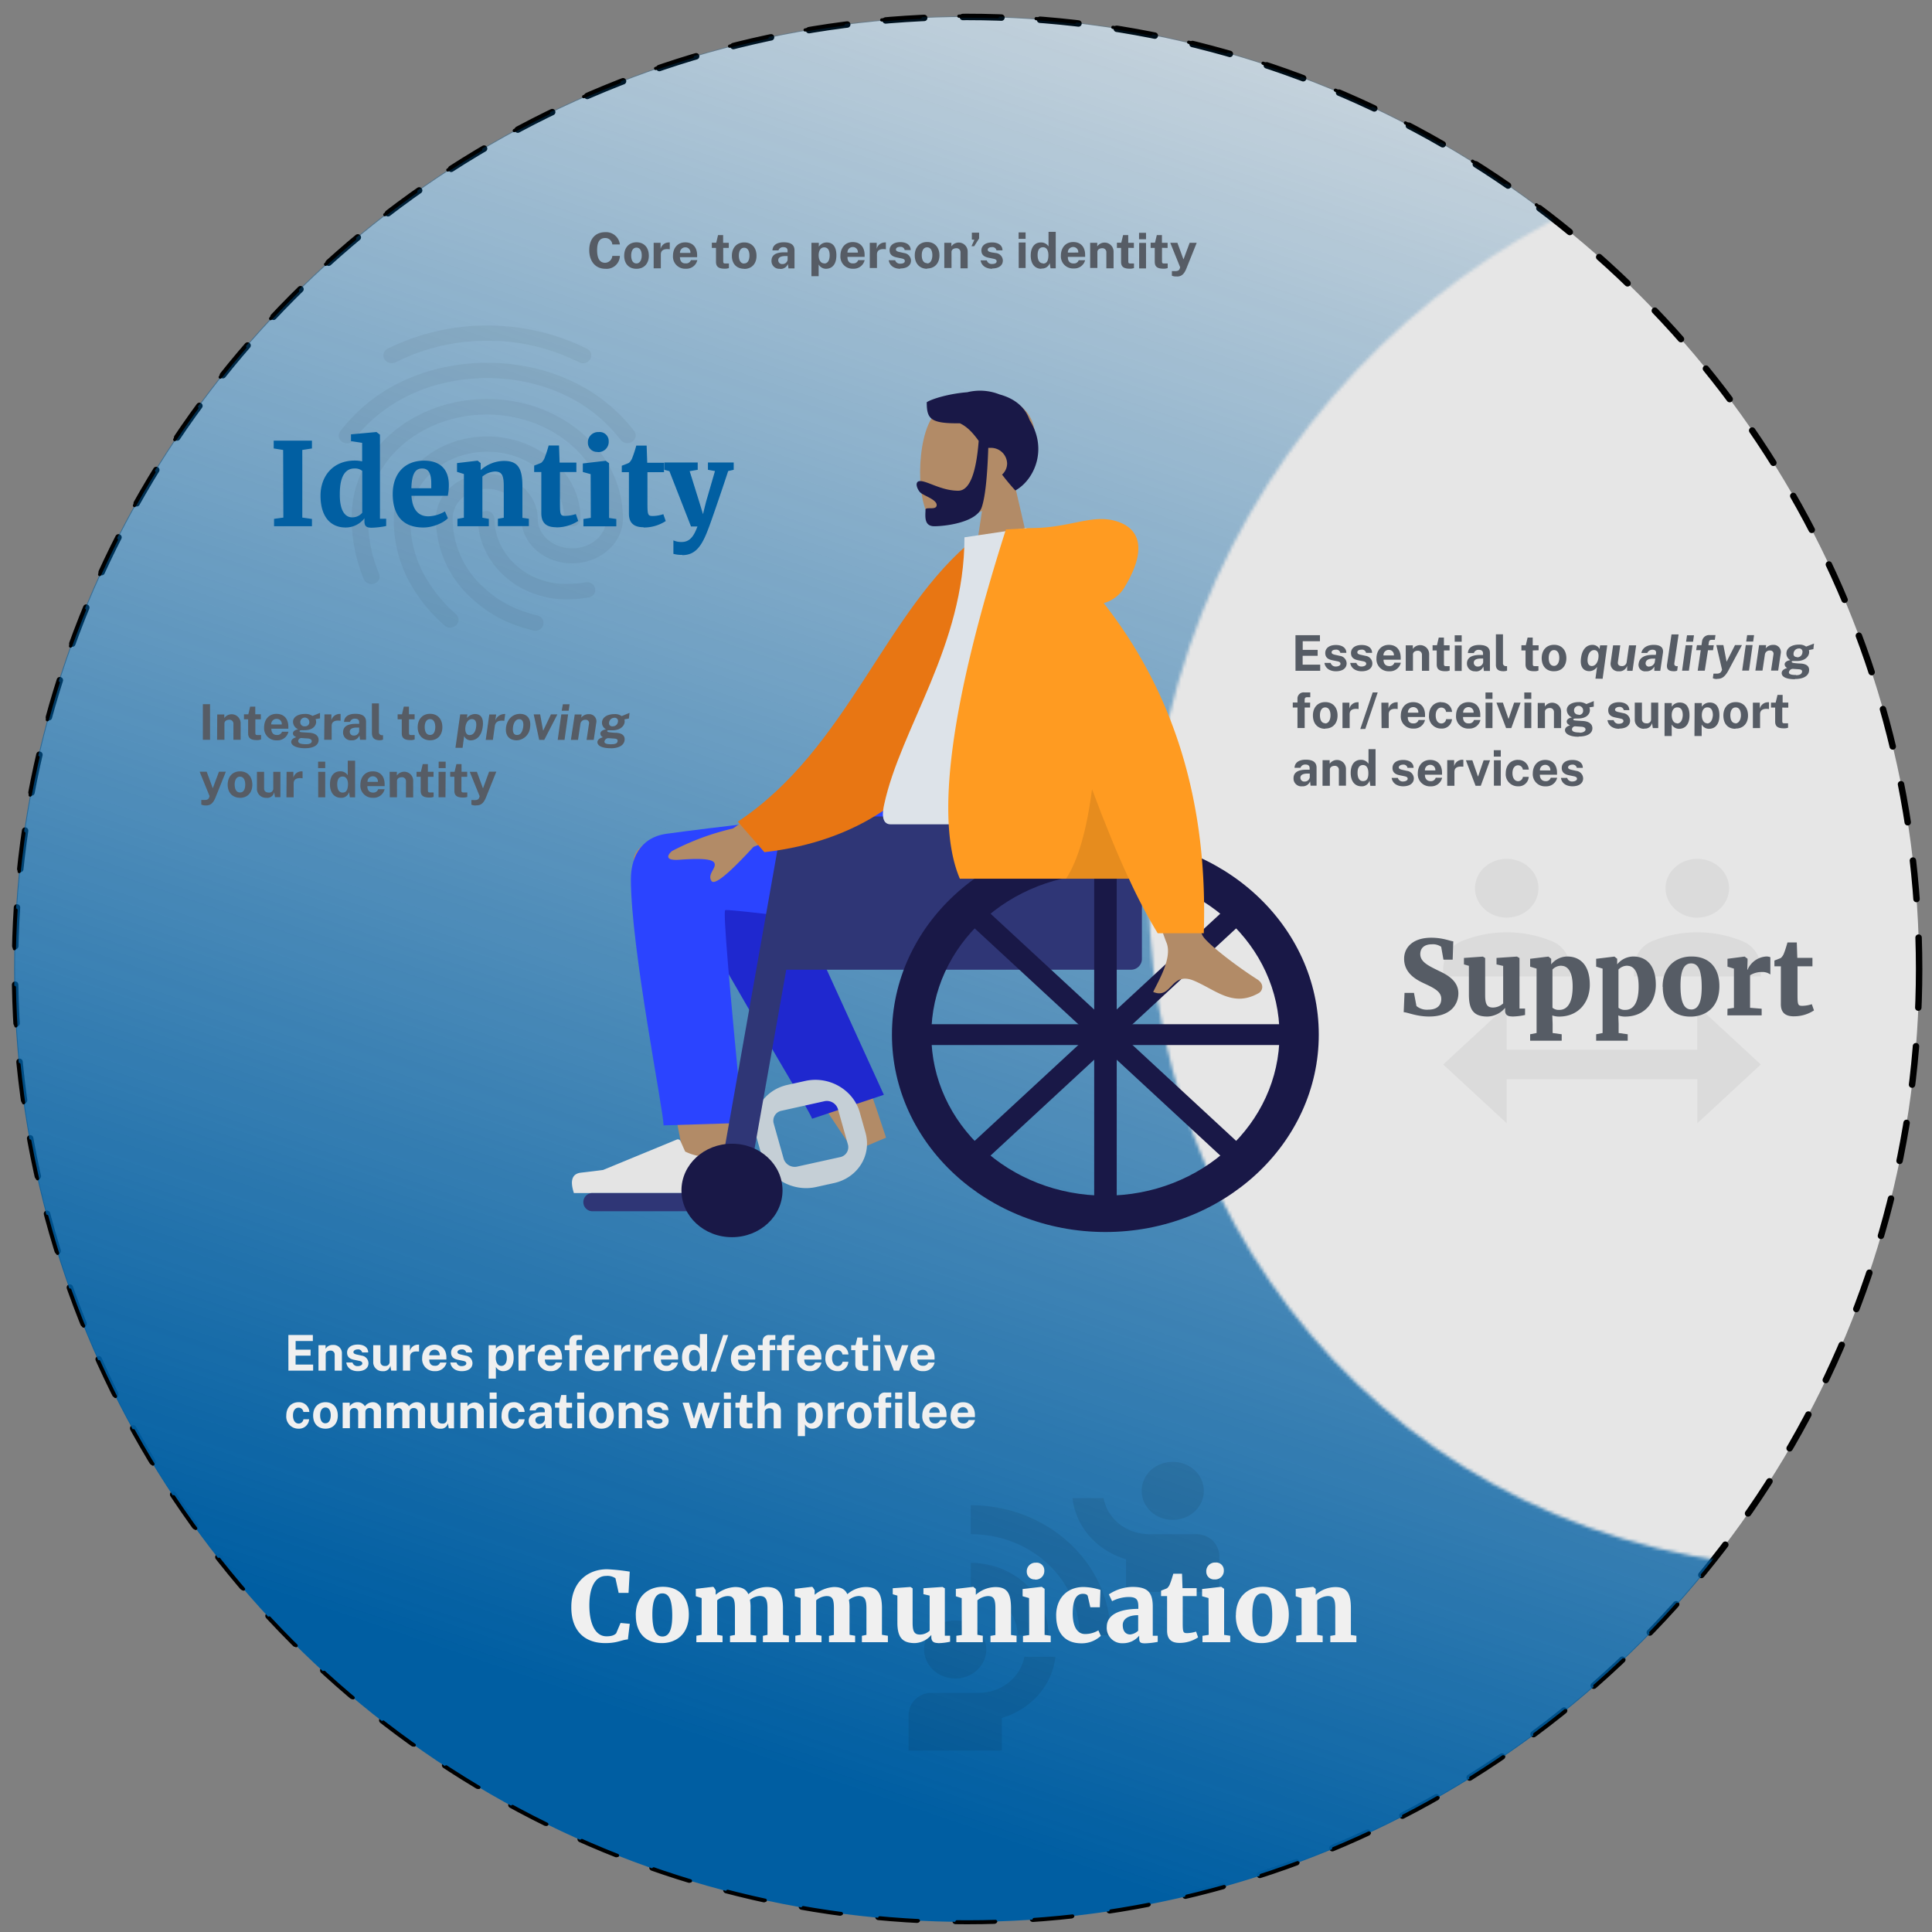<svg id="Layer_1" data-name="Layer 1" xmlns="http://www.w3.org/2000/svg" xmlns:xlink="http://www.w3.org/1999/xlink" viewBox="0 0 600 600"><rect x="0" y="0" width="600" height="600" fill="#808080" stroke="none"/><defs><style>.cls-1,.cls-10,.cls-12,.cls-14,.cls-15,.cls-16,.cls-17,.cls-21,.cls-23,.cls-5,.cls-6,.cls-7,.cls-8,.cls-9{fill-rule:evenodd;}.cls-2{fill:#e6e6e6;stroke-width:2px;}.cls-2,.cls-4{stroke:#000;stroke-linecap:round;stroke-dasharray:12 12;}.cls-3{mask:url(#mask);}.cls-4{fill:url(#linear-gradient);}.cls-5{fill:#b28b67;}.cls-13,.cls-6{fill:#191847;}.cls-7{fill:#1f28cf;}.cls-8{fill:#2b44ff;}.cls-9{fill:#c5cfd6;}.cls-10{fill:#e4e4e4;}.cls-11,.cls-12{fill:#2f3676;}.cls-14{fill:#e87613;}.cls-15{fill:#dde3e9;}.cls-16{fill:#ff9b21;}.cls-17{fill-opacity:0.1;}.cls-18{fill:#565c65;}.cls-19{opacity:0.05;}.cls-20{fill:#015fa2;}.cls-21{fill-opacity:0.05;}.cls-22{fill:#f0f0f0;}.cls-23{fill-opacity:0.08;}</style><mask id="mask" x="-39.74" y="-359.69" width="1714.71" height="1247.64" maskUnits="userSpaceOnUse"><g id="mask0_459_4789" data-name="mask0 459 4789"><path class="cls-1" d="M-14.23,118.45c-96.62,335.28,89.6,671.63,416.46,752.22C845.65,980,1675,534.94,1675,534.94S1195.16-232.89,751.75-342.22C424.89-422.81,82.39-216.83-14.23,118.45ZM788.14,316.28c-34.45,119.56-157,193.27-273.56,164.53S331.39,331.72,365.84,212.16,522.85,18.9,639.4,47.63,822.59,196.73,788.14,316.28Z"/></g></mask><linearGradient id="linear-gradient" x1="200.11" y1="6.46" x2="407.77" y2="616.94" gradientTransform="matrix(1, 0, 0, -1, 0, 602)" gradientUnits="userSpaceOnUse"><stop offset="0.09" stop-color="#005ea2"/><stop offset="1" stop-color="#005ea2" stop-opacity="0.09"/></linearGradient></defs><circle class="cls-2" cx="300.33" cy="300.93" r="295.67"/><g class="cls-3"><circle class="cls-4" cx="300.33" cy="300.93" r="295.93"/></g><path class="cls-5" d="M315.16,150.71c4-4.36,6.74-9.71,6.28-15.7-1.31-17.26-27.28-13.46-32.33-4.75s-4.46,30.81,2.07,32.37c2.61.62,8.16-.9,13.8-4l-3.54,23.19h20.93Z"/><path class="cls-6" d="M303.94,136.92q-1.2,15.48-6.36,15.48c-5.16,0-9.53-3-11.79-3-1.65,0-1.28,1.91-.19,3.33.9,1.16,5.29,2.29,5.29,4.1s-3.47.41-3.47,1.48c0,1.78-.61,5.12,2.73,5.12s13-1.14,14.69-5.77q1.61-4.49,2.08-18.57c.2,0,.41,0,.62,0a5,5,0,0,1,5.23,4.84,4.64,4.64,0,0,1-1.57,3.46c1.21,1.59,2.57,3.24,4.12,4.94,5.84-3.24,10.17-12.73,4.46-21.84-1.57-4.47-5.15-6.85-9.37-8a16.36,16.36,0,0,0-10-.68c-5.87.46-11.11,2.12-12.6,3.1,0,5.15,1.08,6.67,10.28,6.54C300.39,132.52,302.13,134.42,303.94,136.92Z"/><path class="cls-5" d="M218.7,263.31c-6.26-7.85-21.91-2.65-21.9,3.85,0,17.07,16.87,98.12,17.75,103.23s10.3,6.79,10.85.4c.87-10.17,2.49-45.44.87-61.84-.48-4.8-1-9.43-1.48-13.77q13.28,22.07,40.38,62.37l10-4.24q-11.82-36.06-19.4-50.9c-8.64-17-16.74-31.47-20.15-36.58C231.16,259.07,223.85,260,218.7,263.31Z"/><path class="cls-7" d="M274.49,340,240,264.44c-8.26-12.29-31.41,2.5-28.59,9.62,6.39,16.18,38.9,68.56,40.81,73.37Z"/><path class="cls-8" d="M195.93,273.06c0,21.4,10.14,71.72,10.15,76.44l24.58-.77q-6.45-65.62-5.44-66.07c1.51-.66,62,7.75,80.19,8.39,26.18.91,37-13.94,37.88-42.13h-50.7q-65,7.19-85.49,10C198.35,260.11,195.93,267.16,195.93,273.06Z"/><path class="cls-9" d="M250.1,335.69l-5.54,1.23c-7.37,1.63-11.75,8.64-9.79,15.64l1.78,6.34c2,7,9.54,11.37,16.91,9.74l5.55-1.23c7.37-1.62,11.75-8.63,9.78-15.64L267,345.43C265,338.42,257.47,334.06,250.1,335.69ZM256,342a3.6,3.6,0,0,1,4.23,2.44l3.1,11a3.14,3.14,0,0,1-2.45,3.92l-13.28,2.93a3.6,3.6,0,0,1-4.23-2.43l-3.1-11a3.15,3.15,0,0,1,2.45-3.91Z"/><path class="cls-10" d="M226.73,358.73a16.48,16.48,0,0,1,1.46,5.41,37.78,37.78,0,0,1-.78,6.37H178.23q-1.92-5.86,2.21-6.33t6.86-.84l22.86-9.43a.9.9,0,0,1,1.15.41v0l1.47,3.3a16.67,16.67,0,0,0,6.22,1.65,14.89,14.89,0,0,0,5.36-1.45h0a1.79,1.79,0,0,1,2.31.79A.93.93,0,0,1,226.73,358.73Z"/><path class="cls-11" d="M184.16,370.51h40.11a2.83,2.83,0,1,1,0,5.65H184.16a2.83,2.83,0,1,1,0-5.65Z"/><path class="cls-12" d="M345.91,253.56h-93.3c-4.82,0-8.72,3.61-8.72,8.06v39.53H351.14a3.37,3.37,0,0,0,3.49-3.23v-36.3C354.63,257.17,350.72,253.56,345.91,253.56Z"/><path class="cls-12" d="M252.61,253.56H250.7a8.54,8.54,0,0,0-8.61,6.76L223,368.09h9.32"/><path class="cls-13" d="M227.32,384.22c-8.67,0-15.69-6.5-15.69-14.52s7-14.51,15.69-14.51,15.7,6.5,15.7,14.51S236,384.22,227.32,384.22Z"/><path class="cls-6" d="M343.29,382.61c36.6,0,66.27-27.45,66.27-61.3S379.89,260,343.29,260,277,287.46,277,321.31,306.69,382.61,343.29,382.61Zm0-11.29c-29.85,0-54.06-22.39-54.06-50s24.21-50,54.06-50,54.07,22.39,54.07,50S373.15,371.32,343.29,371.32Z"/><path class="cls-13" d="M339.81,268.08h7V374.55h-7Z"/><path class="cls-13" d="M301.37,284.81l2.46-2.28a1.85,1.85,0,0,1,2.47,0l78.92,73a1.53,1.53,0,0,1,0,2.28l-2.47,2.28a1.84,1.84,0,0,1-2.46,0l-78.92-73A1.51,1.51,0,0,1,301.37,284.81Z"/><path class="cls-13" d="M285.74,322.92V319.7a1.69,1.69,0,0,1,1.75-1.62H399.1a1.69,1.69,0,0,1,1.74,1.62v3.22a1.69,1.69,0,0,1-1.74,1.62H287.49A1.69,1.69,0,0,1,285.74,322.92Z"/><path class="cls-13" d="M303.83,360.09l-2.46-2.28a1.53,1.53,0,0,1,0-2.28l78.92-73a1.84,1.84,0,0,1,2.46,0l2.47,2.28a1.53,1.53,0,0,1,0,2.28l-78.92,73A1.85,1.85,0,0,1,303.83,360.09Z"/><path class="cls-5" d="M255.41,238.4,227.6,257.3a78.49,78.49,0,0,0-18.91,7c-1.19,1-2.64,3.05,2.32,2.7s10.19-.52,10.87,1.05-2.31,3.43-.93,5.54Q222.33,275.72,234,263l27.54-10.57Zm106.8.65-18.22.07q16.88,50.4,18.22,53.48c2,4.63-2.25,11.67-4.08,15.46,5.95,2.46,5.31-6.66,12.81-3.43,6.85,2.95,12.06,8.29,20,3.77,1-.56,2-2.65-.53-4.28-6.42-4.07-15.67-11.19-16.92-13.53Q370.91,285.79,362.21,239.05Z"/><path class="cls-14" d="M310.42,168.33l-7.54-1.2c-28,22.36-39.46,65.3-73.75,88.05l8.25,9.47C296.87,257.83,311.61,205.45,310.42,168.33Z"/><path class="cls-15" d="M343.29,256H276.58c-3.05,0-2.48-4.07-2-6.13,5.09-23.71,24.94-49.28,24.94-83L318.73,164C334.65,187.71,340.15,216.86,343.29,256Z"/><path class="cls-16" d="M342.76,187.3a10.84,10.84,0,0,0,6.64-5.2c7-11.74,4.49-18.2-3-20.32S332.15,164,320.18,164a12.28,12.28,0,0,0-1.79.11l-6,.32q-25.92,81.29-14.3,108.46h52.51a160.91,160.91,0,0,0,8.93,16.93h14.31Q375.84,229.45,342.76,187.3Z"/><path class="cls-17" d="M339.14,245.09q-2.47,19.17-8.06,27.82h19.49Q345.13,261.18,339.14,245.09Z"/><path class="cls-18" d="M63,218.68v11.07h2.23V218.68Zm4.42,11.07H69.7v-5.07c0-.77.74-1.16,1.48-1.16a1.22,1.22,0,0,1,1.31,1.29v4.94h2.24v-5.22A2.79,2.79,0,0,0,69.66,223v-1.11h-2.2ZM81,223.39v-1.56H79.28v-2.38H77.69l-.57,2.39H75.77v1.55h1.29v4.31c0,1.27.53,2.14,2.62,2.14a3.45,3.45,0,0,0,1.39-.2v-1.37H80c-.49,0-.7-.08-.7-.66l0-4.22Zm3.23,2.92h5.32v-.61c0-2.37-1.27-4-3.69-4s-3.84,1.83-3.84,4.21a3.76,3.76,0,0,0,4,4,3.43,3.43,0,0,0,3.56-2.66h-2a1.52,1.52,0,0,1-1.61,1C84.89,228.29,84.26,227.52,84.27,226.31Zm0-1.33a1.64,1.64,0,0,1,1.62-1.73A1.56,1.56,0,0,1,87.5,225Zm10.5,7.39c2.82,0,4.22-1.07,4.22-2.56,0-1.25-.95-2.13-2.89-2.26l-1.64-.1c-.94-.06-1.39-.09-1.39-.35s.19-.3.79-.33a7,7,0,0,0,.78,0c2.36,0,3.58-1.24,3.58-2.61a2.66,2.66,0,0,0-.17-.84l1.37-.22V221.4c-.67.28-1.85.75-2.33.93a4,4,0,0,0-2.3-.61c-2.15,0-3.75.91-3.75,2.47a2.59,2.59,0,0,0,1.6,2.29c-1.09.19-1.62.71-1.62,1.27,0,.75.72,1,1,1.18-.15.09-1.54.42-1.54,1.49S92,232.37,94.77,232.37Zm-.06-6.81a1.27,1.27,0,0,1-1.42-1.3,1.41,1.41,0,0,1,2.82,0A1.26,1.26,0,0,1,94.71,225.56Zm.42,5.56c-1.7,0-2.48-.29-2.48-1a1,1,0,0,1,1.19-.9l1.82.12c.78.06,1.2.38,1.2.85S96.37,231.12,95.13,231.12Zm5.59-1.37H103v-4.33c0-1.06.67-1.77,2.43-1.62a1.21,1.21,0,0,1,.34.06v-2.13a1,1,0,0,0-.35,0,2.62,2.62,0,0,0-2.51,2v-1.87h-2.15Zm8.5.15a2.4,2.4,0,0,0,2.45-1.51l.19,1.36h1.86v-5.56c0-1.56-.92-2.51-3.34-2.51-2,0-3.41.8-3.5,2.51h1.86a1.5,1.5,0,0,1,1.53-1c.9,0,1.31.4,1.31,1.13v.47l-1,0c-2.8,0-4,.95-4,2.68A2.41,2.41,0,0,0,109.22,229.9Zm.75-1.47a1.18,1.18,0,0,1-1.31-1.17c0-1,1-1.29,2.12-1.31h.8v1.17A1.59,1.59,0,0,1,110,228.43Zm8.09,1.46a3.08,3.08,0,0,0,.93-.19v-1.38l-.37,0a.9.9,0,0,1-.9-1v-8.88h-2.18v9.15C115.54,228.67,115.72,229.89,118.06,229.89Zm10.74-6.5v-1.56H127v-2.38h-1.59l-.57,2.39h-1.35v1.55h1.28v4.31c0,1.27.54,2.14,2.63,2.14a3.35,3.35,0,0,0,1.38-.2v-1.37h-1.06c-.49,0-.7-.08-.7-.66l0-4.22Zm4.79,6.51c2.41,0,3.83-1.68,3.83-4.06,0-2.53-1.49-4.16-3.82-4.16s-3.84,1.67-3.84,4.16S131.26,229.9,133.59,229.9Zm0-1.66c-1.26,0-1.65-1.24-1.65-2.48s.46-2.43,1.65-2.43,1.63,1.18,1.63,2.43S134.77,228.24,133.6,228.24Zm7.89,4h2.22l.49-3.66a2.17,2.17,0,0,0,2,1.34c1.82,0,3.37-1.3,3.76-4.17s-.69-4-2.41-4A3.35,3.35,0,0,0,145,223l.15-1.14h-2.23Zm4.41-3.95c-1.11,0-1.49-1.2-1.31-2.52s.87-2.44,2-2.44,1.53.92,1.32,2.44C147.66,227.5,146.83,228.27,145.9,228.27Zm5,1.48h2.22l.61-4.33c.15-1.06.89-1.77,2.61-1.62a1.07,1.07,0,0,1,.31.06l.3-2.13a.87.87,0,0,0-.33,0,3.06,3.06,0,0,0-2.74,2l.26-1.87h-2.13Zm9.45.15a4.35,4.35,0,0,0,4.32-4.06c.37-2.53-.83-4.16-3.12-4.16s-4,1.67-4.34,4.16S158.13,229.9,160.4,229.9Zm.27-1.66c-1.22,0-1.41-1.24-1.24-2.48s.78-2.43,1.93-2.43,1.4,1.18,1.22,2.43S161.78,228.24,160.67,228.24Zm6.88,1.51h1.58l4.07-7.91h-2l-2.38,5h-.06l-.91-5h-2Zm7-9.05h2.16l.28-2H174.8Zm-1.25,9.05h2.12l1.11-7.91h-2.12Zm4.1,0h2.21l.77-5.12a1.48,1.48,0,0,1,1.57-1.11,1,1,0,0,1,1.07,1.23l-.75,5h2.22l.78-5.27a2.22,2.22,0,0,0-2.28-2.71,2.9,2.9,0,0,0-2.38,1.09l.13-1h-2.15Zm12.28,2.62c2.72,0,4.18-1,4.38-2.44s-.67-2.25-2.6-2.38c-.63,0-1.22-.06-1.59-.1-.74-.06-1.17-.15-1.19-.42s.24-.25.86-.25l.77,0c2.27,0,3.59-1.18,3.77-2.5a2.71,2.71,0,0,0-.06-.89l1.39-.28.2-1.74-2.45,1a3.45,3.45,0,0,0-2.18-.62c-2.22,0-3.71.94-3.91,2.36a2.3,2.3,0,0,0,1.24,2.36c-1.15.22-1.68.69-1.75,1.2a1.25,1.25,0,0,0,.78,1.25c-.21.1-1.55.39-1.7,1.42C185.44,231.53,186.84,232.37,189.65,232.37Zm.68-6.81c-.79,0-1.2-.45-1.1-1.18a1.66,1.66,0,0,1,1.66-1.49,1,1,0,0,1,1.08,1.26A1.58,1.58,0,0,1,190.33,225.56Zm-.33,5.56c-1.61,0-2.29-.28-2.21-.89a1.24,1.24,0,0,1,1.34-1l1.74.12c.75.05,1.07.32,1,.74C191.8,230.75,191.24,231.12,190,231.12Zm-126,19c1.24,0,2.19-.46,3-2.48l3.21-8H68l-1.92,5.15-1.89-5.15H62l3.08,7.58-.14.44c-.1.23-.27.84-1.64.75l-.79,0v1.43A3,3,0,0,0,64,250.13Zm10.6-2.37c2.41,0,3.83-1.68,3.83-4.06,0-2.54-1.49-4.16-3.82-4.16s-3.83,1.66-3.83,4.16S72.27,247.76,74.59,247.76Zm0-1.66c-1.25,0-1.65-1.24-1.65-2.48s.46-2.43,1.65-2.43,1.63,1.18,1.63,2.43S75.77,246.1,74.6,246.1Zm8.2,1.66A2.15,2.15,0,0,0,85.14,246l.26,1.57h1.68V239.7H84.87v5.15a1.26,1.26,0,0,1-1.43,1.29c-.93,0-1.42-.52-1.42-1.26V239.7H79.79v5.47A2.79,2.79,0,0,0,82.8,247.76Zm6.23-.15h2.24v-4.33c0-1.07.67-1.77,2.43-1.62a1.21,1.21,0,0,1,.34.06v-2.13a1,1,0,0,0-.35-.05,2.62,2.62,0,0,0-2.51,2V239.7H89ZM101,236.55H98.79v2H101Zm0,3.15H98.82v7.91H101Zm4.92,8.06A2.44,2.44,0,0,0,108.4,246l.25,1.62h1.63V236.24H108v4.53a2.68,2.68,0,0,0-2.38-1.23c-2,0-3.15,1.59-3.15,4.07S103.74,247.76,105.87,247.76Zm.49-1.61c-1,0-1.68-.81-1.68-2.57s.72-2.42,1.69-2.42,1.65.8,1.66,2.42C108,245.44,107.48,246.15,106.36,246.15Zm7.72-2h5.32v-.6c0-2.37-1.27-4-3.69-4s-3.84,1.82-3.84,4.2a3.75,3.75,0,0,0,3.95,4,3.44,3.44,0,0,0,3.57-2.66h-2a1.52,1.52,0,0,1-1.61,1.05C114.7,246.15,114.07,245.37,114.08,244.16Zm0-1.33a1.64,1.64,0,0,1,1.62-1.73,1.56,1.56,0,0,1,1.61,1.73Zm6.93,4.78h2.23v-5.07c0-.77.74-1.16,1.48-1.16a1.21,1.21,0,0,1,1.31,1.28v5h2.24v-5.22a2.79,2.79,0,0,0-5.07-1.58V239.7H121Zm13.58-6.36v-1.56h-1.76v-2.38h-1.6l-.56,2.39h-1.36v1.55h1.29v4.31c0,1.27.53,2.13,2.62,2.13a3.64,3.64,0,0,0,1.39-.19v-1.38h-1.06c-.49,0-.71-.07-.71-.65v-4.22Zm3.76-4.7h-2.17v2h2.17Zm0,3.15H136.2v7.91h2.14Zm6.69,1.55v-1.56h-1.76v-2.38h-1.59l-.56,2.39h-1.36v1.55h1.29v4.31c0,1.27.53,2.13,2.62,2.13a3.68,3.68,0,0,0,1.39-.19v-1.38H144c-.49,0-.7-.07-.7-.65l0-4.22Zm2.84,8.88c1.23,0,2.19-.46,3-2.48l3.21-8H151.9L150,244.85l-1.9-5.15h-2.21l3.07,7.58-.14.44c-.09.23-.27.84-1.64.75l-.79,0v1.43A3,3,0,0,0,147.87,250.13Z"/><g class="cls-19"><path class="cls-1" d="M181.11,112.81a2.54,2.54,0,0,1-1.18-.29c-9.84-4.69-18.34-6.68-28.54-6.68a62.45,62.45,0,0,0-28.53,6.68,2.72,2.72,0,0,1-3.49-1,2.31,2.31,0,0,1,1-3.22,69.88,69.88,0,0,1,61.89,0,2.24,2.24,0,0,1,1.07,3.18A2.54,2.54,0,0,1,181.11,112.81Zm-73.32,24.88a2.85,2.85,0,0,1-1.48-.43,2.26,2.26,0,0,1-.62-3.32,51.88,51.88,0,0,1,19.22-15.49c16.08-7.68,36.68-7.73,52.82,0a52.2,52.2,0,0,1,19.21,15.4,2.26,2.26,0,0,1-.61,3.32,2.69,2.69,0,0,1-3.59-.57,47.2,47.2,0,0,0-17.37-13.93c-14.7-7-33.51-7-48.16,0a47.72,47.72,0,0,0-17.42,14A2.28,2.28,0,0,1,107.79,137.69Zm32,57.2a2.52,2.52,0,0,1-1.8-.71,48.81,48.81,0,0,1-10.3-12.51,39.62,39.62,0,0,1-5.38-20.57c0-14.08,13-25.55,29-25.55s29,11.47,29,25.55a2.57,2.57,0,0,1-5.12,0c0-11.47-10.71-20.81-23.88-20.81s-23.87,9.34-23.87,20.81a34.93,34.93,0,0,0,4.76,18.24,45.49,45.49,0,0,0,9.48,11.47,2.32,2.32,0,0,1,0,3.37A3,3,0,0,1,139.82,194.89Zm36.73-8.77a29.18,29.18,0,0,1-15.88-4.22c-7.64-4.78-12.2-12.56-12.2-20.8a2.57,2.57,0,0,1,5.13,0c0,6.68,3.69,13,9.94,16.87a23.76,23.76,0,0,0,13,3.36,36.7,36.7,0,0,0,5.33-.47,2.55,2.55,0,0,1,3,1.94,2.38,2.38,0,0,1-2.1,2.75A37.94,37.94,0,0,1,176.55,186.12Zm-10.3,9.76a3,3,0,0,1-.66-.09c-8.15-2.09-13.48-4.88-19.06-9.95a33.32,33.32,0,0,1-11.12-24.74c0-7.68,7.07-13.93,15.78-13.93S167,153.42,167,161.1c0,5.07,4.76,9.19,10.66,9.19s10.65-4.12,10.65-9.19c0-17.87-16.65-32.37-37.14-32.37-14.55,0-27.87,7.49-33.87,19.1a28.54,28.54,0,0,0-3,13.27,44,44,0,0,0,3.43,17.11,2.27,2.27,0,0,1-1.48,3,2.61,2.61,0,0,1-3.28-1.37,49.33,49.33,0,0,1-3.74-18.77,33.46,33.46,0,0,1,3.48-15.36c6.81-13.22,21.93-21.8,38.48-21.8,23.31,0,42.27,16.64,42.27,37.11,0,7.68-7.07,13.93-15.78,13.93s-15.78-6.25-15.78-13.93c0-5.07-4.77-9.19-10.66-9.19s-10.66,4.12-10.66,9.19a28.73,28.73,0,0,0,9.58,21.37c4.87,4.46,9.53,6.92,16.76,8.77a2.34,2.34,0,0,1,1.79,2.89A2.47,2.47,0,0,1,166.25,195.88Z"/></g><path class="cls-20" d="M88,160.74l-2.89.4v2.28H96.88v-2.25l-3-.43v-21l3-.47v-2.42H85v2.42l2.93.47Zm19.36,3.08a7.34,7.34,0,0,0,5.82-2.86v.93c0,1.64.75,2,2.29,2a25.87,25.87,0,0,0,4.46-.53v-2.25H118V135l-1.07-.82h-.14l-7.79.71V137l3.47.53v5.75a10.74,10.74,0,0,0-2.25-.25c-7.07,0-10.68,5.11-10.68,10.9C99.56,160.89,103,163.82,107.31,163.82Zm2-3.15c-2.22,0-3.9-2.14-3.83-7.28,0-5.93,2-7.9,4.54-7.9a3.55,3.55,0,0,1,2.43.75v13A4,4,0,0,1,109.35,160.67Zm22.1,3.15c3.32,0,6.57-1.68,7.64-2.9l-.92-2.1a10.73,10.73,0,0,1-5.15,1.53c-3.28,0-5-2.32-5.25-6.39h11.29a16.37,16.37,0,0,0,.32-3.64c-.11-4.58-2.71-7.26-7.71-7.26-5.86,0-9.72,3.86-9.72,10.43C122,159.57,124.7,163.82,131.45,163.82Zm-3.71-12.18c.14-5,1.5-6.15,3.39-6.15,2.11,0,2.79,1.83,2.79,4.65,0,.5,0,1,0,1.5Zm16.31,9.14-2,.36v2.28h9.75v-2.28l-2-.36V148a6.71,6.71,0,0,1,3.86-1.57c2.21,0,2.78,1.21,2.78,4.57v9.79l-1.82.32v2.28h9.61V161.1l-2-.28V151c0-5.72-1.5-7.86-5.75-7.86a11,11,0,0,0-7.21,2.86l0-.86v-1.32l-.93-.75h-.1l-6.32.75v2.72l2.14.67Zm28.66,3a12.41,12.41,0,0,0,6.86-2l-.75-2.14a10.86,10.86,0,0,1-3.25.57c-1.54,0-1.68-.29-1.68-4v-9.61H179v-2.93h-5.21l-.18-5.32h-3.22a37.3,37.3,0,0,1-1.18,3.65,4,4,0,0,1-1.1,1.71c-.61.29-1.5.61-2.22.89v2h2.22v12.83C168.14,162.35,169.6,163.74,172.71,163.74Zm12.86-23.39h0a3.18,3.18,0,0,0,3.46-3.36,2.8,2.8,0,0,0-3.1-2.85,3.18,3.18,0,0,0-3.36,3.35A2.82,2.82,0,0,0,185.57,140.35Zm-2.1,20.43-2.29.36v2.28h10.21v-2.28l-2.25-.32v-17l-1-.75H188l-7,.82v2.65l2.43.67Zm16.41,3a12.41,12.41,0,0,0,6.86-2l-.75-2.14a10.86,10.86,0,0,1-3.25.57c-1.54,0-1.68-.29-1.68-4v-9.61h5.14v-2.93H201l-.18-5.32h-3.22a37.3,37.3,0,0,1-1.18,3.65,4,4,0,0,1-1.1,1.71c-.61.29-1.5.61-2.22.89v2h2.22v12.83C195.31,162.35,196.77,163.74,199.88,163.74Zm12,8.58c4.18,0,6.14-2.93,8.18-8.43.32-.72,3.71-10.47,6.07-17.68l1.72-.39v-2.26h-8v2.26l2.18.39-2.79,9.61-.93,3.78-1.14-3.75-3-9.61,2.5-.42v-2.26H206.31v2.26l1.58.42,6.71,17.18h2c-1.18,3.22-2.47,4.82-4.93,4.82a6,6,0,0,1-2.54-.5V172A9.12,9.12,0,0,0,211.85,172.32Z"/><path class="cls-18" d="M188,72.1c-3.12,0-5,2.11-5,5.59s1.93,5.78,5,5.78a4.11,4.11,0,0,0,4.51-4h-2.35a2.31,2.31,0,0,1-2.23,2.14c-1.55,0-2.49-1.15-2.49-3.91s.94-3.78,2.49-3.78a2.17,2.17,0,0,1,2.23,2h2.35A4.31,4.31,0,0,0,188,72.1Zm9.67,11.37c2.42,0,3.83-1.68,3.83-4.06,0-2.54-1.48-4.16-3.82-4.16s-3.83,1.66-3.83,4.16S195.31,83.47,197.63,83.47Zm0-1.66c-1.25,0-1.65-1.24-1.65-2.48s.47-2.43,1.65-2.43,1.63,1.18,1.63,2.43S198.81,81.81,197.64,81.81ZM203,83.32h2.23V79c0-1.07.68-1.77,2.44-1.62a1.2,1.2,0,0,1,.33.06V75.3a.94.94,0,0,0-.34,0,2.6,2.6,0,0,0-2.51,2V75.4H203Zm8.18-3.45h5.32v-.6c0-2.37-1.27-4-3.69-4S209,77.07,209,79.45a3.76,3.76,0,0,0,4,4,3.44,3.44,0,0,0,3.56-2.66h-2a1.52,1.52,0,0,1-1.61,1C211.79,81.86,211.16,81.08,211.17,79.87Zm0-1.33a1.64,1.64,0,0,1,1.62-1.73,1.56,1.56,0,0,1,1.61,1.73ZM226.33,77V75.4h-1.76V73H223l-.57,2.38h-1.36V77h1.29v4.31c0,1.27.54,2.13,2.63,2.13a3.61,3.61,0,0,0,1.38-.19V81.83h-1.06c-.49,0-.71-.07-.71-.65V77Zm4.79,6.51c2.41,0,3.82-1.68,3.82-4.06,0-2.54-1.48-4.16-3.81-4.16s-3.84,1.66-3.84,4.16S228.79,83.47,231.12,83.47Zm0-1.66c-1.26,0-1.66-1.24-1.66-2.48s.47-2.43,1.66-2.43,1.63,1.18,1.63,2.43S232.3,81.81,231.13,81.81Zm11.1,1.66A2.41,2.41,0,0,0,244.68,82l.19,1.36h1.87V77.75c0-1.55-.93-2.5-3.35-2.5-2,0-3.41.8-3.5,2.51h1.86a1.51,1.51,0,0,1,1.53-1c.9,0,1.31.4,1.31,1.12v.48h-1c-2.8,0-4,.95-4,2.68A2.41,2.41,0,0,0,242.23,83.47ZM243,82a1.18,1.18,0,0,1-1.31-1.17c0-1,1-1.29,2.11-1.31h.8v1.17A1.58,1.58,0,0,1,243,82Zm9,3.78h2.24V82.13a2.61,2.61,0,0,0,2.25,1.34c1.87,0,3.26-1.3,3.26-4.17s-1.27-4-3-4a2.93,2.93,0,0,0-2.46,1.3V75.4H252Zm3.95-4c-1.16,0-1.71-1.19-1.71-2.51s.55-2.45,1.71-2.45,1.71.92,1.71,2.45C257.66,81.07,256.91,81.83,256,81.83Zm7.24-2h5.32v-.6c0-2.37-1.27-4-3.69-4S261,77.07,261,79.45a3.75,3.75,0,0,0,3.95,4,3.44,3.44,0,0,0,3.57-2.66h-2a1.52,1.52,0,0,1-1.61,1C263.81,81.86,263.18,81.08,263.19,79.87Zm0-1.33a1.64,1.64,0,0,1,1.62-1.73,1.56,1.56,0,0,1,1.61,1.73Zm6.93,4.78h2.23V79c0-1.07.68-1.77,2.44-1.62a1.2,1.2,0,0,1,.33.06V75.3a.94.94,0,0,0-.34,0,2.6,2.6,0,0,0-2.51,2V75.4h-2.15Zm9.46.15c2,0,3.34-.89,3.34-2.48a2.41,2.41,0,0,0-2.14-2.31l-1.28-.29c-.87-.17-1.26-.39-1.26-.8,0-.56.56-.84,1.32-.84a1.27,1.27,0,0,1,1.4,1h1.86c0-1.56-1.28-2.46-3.22-2.46-2.17,0-3.33,1.08-3.33,2.5s.94,2,2.34,2.27l1.39.29c.72.14,1,.38,1,.8,0,.57-.58.83-1.43.83A1.54,1.54,0,0,1,278,80.82H276C276.31,82.7,277.93,83.47,279.58,83.47Zm8.34,0c2.41,0,3.83-1.68,3.83-4.06,0-2.54-1.49-4.16-3.82-4.16s-3.84,1.66-3.84,4.16S285.59,83.47,287.92,83.47Zm0-1.66c-1.26,0-1.66-1.24-1.66-2.48s.47-2.43,1.66-2.43,1.63,1.18,1.63,2.43S289.1,81.81,287.93,81.81Zm5.34,1.51h2.24V78.25c0-.77.74-1.16,1.47-1.16a1.22,1.22,0,0,1,1.32,1.28v4.95h2.23V78.1a2.78,2.78,0,0,0-5.06-1.58V75.4h-2.2Zm8.45-6.77h.83l1.53-2.41V72.25h-2.25v2.14l.78.08Zm6.39,6.92c2,0,3.34-.89,3.34-2.48a2.4,2.4,0,0,0-2.13-2.31L308,78.39c-.86-.17-1.25-.39-1.25-.8,0-.56.55-.84,1.32-.84a1.26,1.26,0,0,1,1.39,1h1.87c0-1.56-1.29-2.46-3.23-2.46-2.17,0-3.33,1.08-3.32,2.5s.93,2,2.33,2.27l1.4.29c.72.14,1,.38,1,.8,0,.57-.58.83-1.43.83a1.56,1.56,0,0,1-1.62-1.12h-1.93C304.85,82.7,306.46,83.47,308.11,83.47Zm10.41-11.21h-2.17v2h2.17Zm0,3.14h-2.14v7.92h2.14Zm4.91,8.07A2.45,2.45,0,0,0,326,81.7l.25,1.62h1.62V72h-2.24v4.53a2.7,2.7,0,0,0-2.39-1.23c-2,0-3.14,1.59-3.14,4.07S321.3,83.47,323.42,83.47Zm.49-1.61c-1,0-1.67-.81-1.67-2.57s.72-2.42,1.69-2.42,1.64.8,1.66,2.42C325.59,81.15,325,81.86,323.91,81.86Zm7.72-2H337v-.6c0-2.37-1.27-4-3.69-4s-3.84,1.82-3.84,4.2a3.76,3.76,0,0,0,4,4A3.44,3.44,0,0,0,337,80.81h-2a1.51,1.51,0,0,1-1.6,1C332.25,81.86,331.63,81.08,331.63,79.87Zm0-1.33a1.65,1.65,0,0,1,1.63-1.73,1.56,1.56,0,0,1,1.6,1.73Zm6.93,4.78h2.24V78.25c0-.77.74-1.16,1.48-1.16a1.21,1.21,0,0,1,1.31,1.28v4.95h2.24V78.1a2.79,2.79,0,0,0-5.07-1.58V75.4h-2.2ZM352.14,77V75.4h-1.76V73h-1.59l-.57,2.38h-1.35V77h1.29v4.31c0,1.27.53,2.13,2.62,2.13a3.72,3.72,0,0,0,1.39-.19V81.83H351.1c-.49,0-.7-.07-.7-.65l0-4.22Zm3.77-4.7h-2.17v2h2.17Zm0,3.14h-2.13v7.92h2.13Zm6.7,1.56V75.4h-1.76V73h-1.59l-.57,2.38h-1.35V77h1.28v4.31c0,1.27.54,2.13,2.63,2.13a3.72,3.72,0,0,0,1.39-.19V81.83h-1.07c-.49,0-.7-.07-.7-.65l0-4.22Zm2.83,8.88c1.24,0,2.19-.46,3-2.48l3.21-8h-2.19l-1.92,5.16-1.89-5.16h-2.22L366.51,83l-.14.44c-.1.23-.27.84-1.64.75l-.79,0v1.43A3,3,0,0,0,365.42,85.84Z"/><path class="cls-21" d="M458.07,275.84c0-5,4.44-9.12,9.86-9.12s9.86,4.1,9.86,9.12-4.43,9.13-9.86,9.13S458.07,280.86,458.07,275.84Zm23.57,16.33a36.92,36.92,0,0,0-27.42,0,9.19,9.19,0,0,0-6,8.44v2.6h39.46v-2.6A9.19,9.19,0,0,0,481.64,292.17Zm45.48-7.2c5.42,0,9.86-4.11,9.86-9.13s-4.44-9.12-9.86-9.12-9.87,4.1-9.87,9.12S521.69,285,527.12,285Zm13.71,7.2a36.92,36.92,0,0,0-27.42,0,9.18,9.18,0,0,0-6,8.44v2.6h39.46v-2.6A9.19,9.19,0,0,0,540.83,292.17Zm6,38.42-19.73-18.25V326H467.93V312.34L448.2,330.59l19.73,18.25V335.15h59.19v13.69Z"/><path class="cls-18" d="M402.33,208.32H410v-1.9h-5.45v-2.75h4.66v-1.85h-4.64v-2.68h5.35v-1.88h-7.6Zm12.54.15c2,0,3.34-.89,3.34-2.47a2.41,2.41,0,0,0-2.13-2.32l-1.29-.29c-.86-.17-1.25-.39-1.25-.8,0-.56.55-.83,1.32-.83a1.25,1.25,0,0,1,1.39,1h1.87c0-1.55-1.29-2.45-3.23-2.45-2.17,0-3.33,1.07-3.32,2.5s.93,2,2.33,2.26l1.4.29c.71.14,1,.38,1,.81s-.58.82-1.43.82a1.56,1.56,0,0,1-1.62-1.11h-1.93C411.61,207.7,413.22,208.47,414.87,208.47Zm8,0c2,0,3.33-.89,3.33-2.47a2.41,2.41,0,0,0-2.13-2.32l-1.29-.29c-.86-.17-1.25-.39-1.25-.8,0-.56.56-.83,1.32-.83a1.25,1.25,0,0,1,1.39,1h1.87c0-1.55-1.28-2.45-3.23-2.45-2.16,0-3.33,1.07-3.32,2.5s.93,2,2.34,2.26l1.39.29c.72.14,1,.38,1,.81s-.58.82-1.43.82a1.56,1.56,0,0,1-1.62-1.11h-1.92C419.62,207.7,421.23,208.47,422.89,208.47Zm6.78-3.59H435v-.61c0-2.37-1.27-4-3.68-4s-3.85,1.82-3.85,4.2a3.76,3.76,0,0,0,4,4,3.44,3.44,0,0,0,3.57-2.66h-2a1.51,1.51,0,0,1-1.6,1.05C430.29,206.86,429.66,206.09,429.67,204.88Zm0-1.33a1.63,1.63,0,0,1,1.62-1.73,1.56,1.56,0,0,1,1.61,1.73Zm6.92,4.77h2.24v-5.06c0-.78.74-1.17,1.48-1.17a1.22,1.22,0,0,1,1.31,1.29v4.94h2.24V203.1a2.79,2.79,0,0,0-5.07-1.57v-1.12h-2.2ZM450.18,202V200.4h-1.76V198h-1.6l-.56,2.39H444.9V202h1.29v4.31c0,1.27.53,2.14,2.62,2.14a3.45,3.45,0,0,0,1.39-.2v-1.37h-1.06c-.49,0-.71-.08-.71-.66V202Zm3.76-4.7h-2.17v2h2.17Zm0,3.15h-2.14v7.91h2.14Zm4.27,8.06a2.41,2.41,0,0,0,2.45-1.51l.18,1.36h1.87v-5.56c0-1.56-.92-2.5-3.34-2.5-2,0-3.41.79-3.5,2.51h1.86a1.49,1.49,0,0,1,1.53-1c.9,0,1.31.4,1.31,1.13v.47l-1,0c-2.79,0-4,1-4,2.68A2.41,2.41,0,0,0,458.2,208.47ZM459,207a1.18,1.18,0,0,1-1.3-1.18c0-1,1-1.29,2.11-1.3l.8,0v1.17A1.6,1.6,0,0,1,459,207Zm8.09,1.45a2.91,2.91,0,0,0,.94-.19v-1.38l-.38,0a.89.89,0,0,1-.89-1V197h-2.19v9.15C464.52,207.24,464.7,208.46,467,208.46Zm10.74-6.5V200.4H476V198h-1.59l-.56,2.39h-1.36V202h1.28v4.31c0,1.27.54,2.14,2.63,2.14a3.35,3.35,0,0,0,1.38-.2v-1.37h-1.06c-.49,0-.7-.08-.7-.66l0-4.22Zm4.79,6.51c2.41,0,3.83-1.68,3.83-4.06,0-2.53-1.49-4.15-3.82-4.15s-3.84,1.66-3.84,4.15S480.24,208.47,482.57,208.47Zm0-1.66c-1.26,0-1.65-1.24-1.65-2.48s.46-2.43,1.65-2.43,1.63,1.18,1.63,2.43S483.75,206.81,482.58,206.81Zm15.09,4,1.43-10.38h-2.22l-.17,1.14a2.44,2.44,0,0,0-2.22-1.29c-1.79,0-3.16,1.37-3.52,4-.43,3,.87,4.17,2.62,4.17a3,3,0,0,0,2.36-1.33l-.51,3.65Zm-3.32-3.95c-1,0-1.54-.86-1.31-2.52s1.06-2.44,2-2.44c1.12,0,1.51,1.05,1.32,2.44S495.47,206.84,494.35,206.84Zm8.4,1.63a2.46,2.46,0,0,0,2.53-1.72l0,1.57H507l1.12-7.91h-2.21l-.73,5.15a1.43,1.43,0,0,1-1.54,1.29c-.9,0-1.29-.52-1.19-1.25l.74-5.19h-2.23l-.77,5.47A2.34,2.34,0,0,0,502.75,208.47Zm8.41,0a2.7,2.7,0,0,0,2.57-1.49v1.34h1.84l.83-5.56c.21-1.5-.54-2.5-2.9-2.5-1.93,0-3.47.87-3.8,2.51h1.83a1.77,1.77,0,0,1,1.64-1c.79,0,1.2.39,1.09,1.13l-.07.47-1,0c-2.73,0-4.08,1-4.33,2.68A2,2,0,0,0,511.16,208.47Zm.95-1.46a1,1,0,0,1-1.08-1.18c.15-1,1.17-1.29,2.22-1.3l.77,0-.18,1.17A1.85,1.85,0,0,1,512.11,207Zm7.77,1.45a3.08,3.08,0,0,0,.94-.19l.19-1.38-.34,0c-.67-.08-.8-.46-.72-1l1.32-8.88H519.1l-1.36,9.15C517.58,207.24,517.58,208.46,519.88,208.46Zm3.71-9.18h2.16l.29-2h-2.16Zm-1.25,9h2.12l1.12-7.91h-2.13Zm4.86,0h2.19l1-6.36H532l.23-1.55h-1.65l.1-.77c.1-.64.32-.9.87-.9h1l.21-1.48h-1.78a2.22,2.22,0,0,0-2.4,2l-.17,1.14H527l-.24,1.55h1.42Zm6.13,2.53c1.21,0,2.21-.46,3.34-2.48l4.27-8h-2.16l-2.61,5.16-1-5.16h-2.19L534.8,208l-.2.44c-.12.23-.37.84-1.7.76l-.76,0-.21,1.42A2.51,2.51,0,0,0,533.33,210.85Zm8.93-11.57h2.16l.28-2h-2.15Zm-1.25,9h2.12l1.11-7.91h-2.12Zm4.1,0h2.21l.77-5.12a1.47,1.47,0,0,1,1.57-1.11,1,1,0,0,1,1.06,1.23l-.74,5h2.21l.79-5.27a2.23,2.23,0,0,0-2.29-2.71,2.89,2.89,0,0,0-2.37,1.09l.13-1H546.3Zm12.28,2.62c2.72,0,4.18-1,4.38-2.44s-.67-2.24-2.6-2.37c-.63,0-1.22-.07-1.59-.1-.74-.07-1.17-.16-1.19-.43s.24-.25.87-.25l.76,0c2.27,0,3.59-1.19,3.77-2.51a2.71,2.71,0,0,0-.06-.89l1.39-.28.2-1.74-2.45.95a3.45,3.45,0,0,0-2.18-.62c-2.22,0-3.71.94-3.91,2.36A2.32,2.32,0,0,0,556,205c-1.15.21-1.68.68-1.75,1.19a1.25,1.25,0,0,0,.78,1.25c-.21.1-1.55.39-1.7,1.42C553.18,210.1,554.58,210.94,557.39,210.94Zm.68-6.81c-.79,0-1.2-.45-1.1-1.18a1.66,1.66,0,0,1,1.66-1.49,1,1,0,0,1,1.08,1.26A1.58,1.58,0,0,1,558.07,204.13Zm-.33,5.56c-1.61,0-2.29-.28-2.21-.89a1.24,1.24,0,0,1,1.34-1l1.74.12c.75.05,1.07.32,1,.74C559.54,209.32,559,209.69,557.74,209.69Zm-150.89,8.58h-1.72v-.77c0-.64.18-.9.75-.9h1v-1.49H405.1a1.91,1.91,0,0,0-2.16,2v1.14h-1.46v1.55h1.46v6.36h2.24v-6.36h1.67Zm4.68,8.06c2.41,0,3.82-1.68,3.82-4.06,0-2.53-1.48-4.16-3.82-4.16s-3.83,1.66-3.83,4.16S409.2,226.33,411.53,226.33Zm0-1.66c-1.25,0-1.65-1.24-1.65-2.48s.47-2.43,1.65-2.43,1.63,1.18,1.63,2.43S412.7,224.67,411.53,224.67Zm5.35,1.51h2.23v-4.33c0-1.07.68-1.77,2.44-1.62a1.2,1.2,0,0,1,.33.06v-2.13a.94.94,0,0,0-.34,0,2.6,2.6,0,0,0-2.51,2v-1.87h-2.15Zm5.53.28H424l3.86-11.35h-1.55Zm6.61-.28h2.23v-4.33c0-1.07.67-1.77,2.43-1.62a1.21,1.21,0,0,1,.34.06v-2.13a.94.94,0,0,0-.34,0,2.6,2.6,0,0,0-2.51,2v-1.87H429Zm8.18-3.44h5.32v-.61c0-2.37-1.27-4-3.69-4s-3.84,1.82-3.84,4.2a3.75,3.75,0,0,0,3.95,4,3.44,3.44,0,0,0,3.57-2.66h-2a1.52,1.52,0,0,1-1.61,1.05C437.82,224.72,437.19,223.94,437.2,222.74Zm0-1.34a1.64,1.64,0,0,1,1.62-1.73,1.56,1.56,0,0,1,1.61,1.73Zm10.37-3.29c-2.3,0-3.82,1.69-3.82,4.14a3.74,3.74,0,0,0,3.82,4.08,3.12,3.12,0,0,0,3.32-2.91h-1.82a1.51,1.51,0,0,1-1.43,1.33c-1.14,0-1.81-1-1.81-2.51s.72-2.43,1.76-2.43a1.47,1.47,0,0,1,1.46,1.34h1.86A3.18,3.18,0,0,0,447.57,218.11Zm6.79,4.63h5.32v-.61c0-2.37-1.27-4-3.69-4s-3.84,1.82-3.84,4.2a3.75,3.75,0,0,0,4,4,3.44,3.44,0,0,0,3.57-2.66h-2a1.52,1.52,0,0,1-1.61,1.05C455,224.72,454.35,223.94,454.36,222.74Zm0-1.34a1.64,1.64,0,0,1,1.62-1.73,1.56,1.56,0,0,1,1.61,1.73Zm9.1-6.28h-2.17v2h2.17Zm0,3.15h-2.14v7.91h2.14Zm8.73,0h-2l-1.71,5h-.06l-1.73-5h-2l3,7.91h1.62Zm3.33-3.15h-2.18v2h2.18Zm0,3.15h-2.13v7.91h2.13Zm2,7.91h2.24v-5.07c0-.77.74-1.16,1.47-1.16a1.22,1.22,0,0,1,1.32,1.29v4.94h2.23V221a2.78,2.78,0,0,0-5.06-1.58v-1.11h-2.2Zm12.75,2.62c2.81,0,4.22-1.07,4.22-2.56,0-1.25-.95-2.13-2.89-2.26l-1.64-.1c-.94-.06-1.39-.1-1.39-.35s.19-.3.79-.33a7,7,0,0,0,.78,0c2.36,0,3.58-1.24,3.58-2.61a2.61,2.61,0,0,0-.17-.84l1.37-.22v-1.73c-.67.28-1.85.75-2.33.93a4,4,0,0,0-2.3-.62c-2.15,0-3.75.92-3.75,2.48a2.57,2.57,0,0,0,1.6,2.28c-1.1.2-1.62.72-1.62,1.28,0,.75.72,1,1,1.18-.16.08-1.54.41-1.54,1.49S487.39,228.8,490.21,228.8Zm-.06-6.81a1.27,1.27,0,0,1-1.42-1.3,1.41,1.41,0,0,1,2.82,0A1.26,1.26,0,0,1,490.15,222Zm.42,5.56c-1.7,0-2.48-.29-2.48-1a1,1,0,0,1,1.19-.9l1.82.12c.78.06,1.2.38,1.2.85S491.81,227.55,490.57,227.55Zm12.23-1.22c2,0,3.34-.89,3.34-2.48a2.41,2.41,0,0,0-2.14-2.31l-1.29-.29c-.86-.17-1.25-.39-1.25-.8s.56-.84,1.32-.84a1.27,1.27,0,0,1,1.4,1H506c0-1.55-1.28-2.46-3.22-2.46-2.17,0-3.34,1.08-3.33,2.51s.94,2,2.34,2.26l1.39.29c.72.14,1,.38,1,.81s-.58.82-1.43.82a1.54,1.54,0,0,1-1.61-1.12h-1.93C499.53,225.56,501.15,226.33,502.8,226.33Zm7.8,0a2.14,2.14,0,0,0,2.34-1.72l.26,1.57h1.68v-7.91h-2.21v5.15a1.26,1.26,0,0,1-1.43,1.29c-.93,0-1.42-.52-1.42-1.26v-5.18h-2.23v5.47A2.79,2.79,0,0,0,510.6,226.33Zm6.24,2.31h2.23V225a2.59,2.59,0,0,0,2.25,1.34c1.87,0,3.27-1.3,3.27-4.17s-1.28-4-3.05-4a2.91,2.91,0,0,0-2.45,1.3v-1.14h-2.24Zm3.95-3.95c-1.17,0-1.72-1.19-1.72-2.51s.55-2.44,1.72-2.44,1.71.91,1.71,2.44C522.5,223.93,521.75,224.69,520.79,224.69Zm5.34,3.95h2.24V225a2.59,2.59,0,0,0,2.25,1.34c1.87,0,3.26-1.3,3.26-4.17s-1.27-4-3-4a2.93,2.93,0,0,0-2.46,1.3v-1.14h-2.24Zm4-3.95c-1.16,0-1.71-1.19-1.71-2.51s.55-2.44,1.71-2.44,1.72.91,1.72,2.44C531.8,223.93,531.05,224.69,530.08,224.69Zm8.8,1.64c2.41,0,3.83-1.68,3.83-4.06,0-2.53-1.49-4.16-3.82-4.16s-3.83,1.66-3.83,4.16S536.56,226.33,538.88,226.33Zm0-1.66c-1.26,0-1.66-1.24-1.66-2.48s.47-2.43,1.66-2.43,1.63,1.18,1.63,2.43S540.06,224.67,538.89,224.67Zm5.34,1.51h2.24v-4.33c0-1.07.67-1.77,2.43-1.62a1.21,1.21,0,0,1,.34.06v-2.13a1,1,0,0,0-.35,0,2.62,2.62,0,0,0-2.51,2v-1.87h-2.15Zm11-6.36v-1.56h-1.76v-2.38h-1.59l-.57,2.39H550v1.55h1.29v4.31c0,1.27.53,2.13,2.62,2.13a3.72,3.72,0,0,0,1.39-.19v-1.38H554.2c-.49,0-.7-.07-.7-.65l0-4.22ZM404.4,244.19a2.43,2.43,0,0,0,2.46-1.52L407,244h1.87v-5.57c0-1.55-.93-2.5-3.35-2.5-2,0-3.41.8-3.49,2.51h1.85a1.51,1.51,0,0,1,1.54-1c.89,0,1.3.4,1.3,1.12v.48h-1c-2.79,0-4,.95-4,2.68A2.41,2.41,0,0,0,404.4,244.19Zm.76-1.47a1.19,1.19,0,0,1-1.31-1.17c0-1,1-1.29,2.11-1.31h.8v1.17A1.58,1.58,0,0,1,405.16,242.72Zm5.56,1.32H413V239c0-.77.75-1.16,1.48-1.16a1.22,1.22,0,0,1,1.32,1.28V244H418v-5.22a2.78,2.78,0,0,0-5.06-1.58v-1.12h-2.2Zm12.07.15a2.43,2.43,0,0,0,2.53-1.78l.25,1.63h1.62V232.66H425v4.54a2.68,2.68,0,0,0-2.39-1.23c-2,0-3.14,1.58-3.14,4.06S420.66,244.19,422.79,244.19Zm.48-1.61c-1,0-1.67-.82-1.67-2.58s.72-2.41,1.69-2.41,1.65.8,1.66,2.41C425,241.87,424.4,242.58,423.27,242.58Zm12.47,1.61c2,0,3.34-.9,3.34-2.48a2.41,2.41,0,0,0-2.14-2.31l-1.28-.29c-.87-.17-1.26-.39-1.26-.81s.56-.83,1.33-.83a1.25,1.25,0,0,1,1.39,1H439c0-1.56-1.29-2.46-3.23-2.46-2.17,0-3.33,1.08-3.32,2.5s.93,2,2.33,2.27l1.39.29c.72.14,1,.37,1,.8s-.59.83-1.44.83a1.56,1.56,0,0,1-1.61-1.12h-1.93C432.47,243.42,434.09,244.19,435.74,244.19Zm6.78-3.6h5.32V240c0-2.37-1.27-4-3.69-4s-3.84,1.82-3.84,4.2a3.76,3.76,0,0,0,4,4,3.44,3.44,0,0,0,3.56-2.66h-2a1.52,1.52,0,0,1-1.61,1.05C443.14,242.58,442.51,241.8,442.52,240.59Zm0-1.33a1.64,1.64,0,0,1,1.62-1.73,1.56,1.56,0,0,1,1.61,1.73Zm6.93,4.78h2.24v-4.33c0-1.07.67-1.77,2.43-1.62a1.74,1.74,0,0,1,.34,0V236a1,1,0,0,0-.35-.05,2.61,2.61,0,0,0-2.51,2v-1.88h-2.15Zm13.3-7.92h-2l-1.71,5h-.06l-1.73-5h-2l3,7.92h1.62Zm3.33-3.14h-2.17v2h2.17Zm0,3.14h-2.13V244h2.13Zm5.37-.15c-2.3,0-3.82,1.68-3.82,4.14a3.74,3.74,0,0,0,3.82,4.08,3.11,3.11,0,0,0,3.31-2.92h-1.81a1.53,1.53,0,0,1-1.44,1.34c-1.13,0-1.8-1-1.8-2.51s.71-2.43,1.75-2.43a1.49,1.49,0,0,1,1.47,1.34h1.85A3.17,3.17,0,0,0,471.43,236Zm6.79,4.62h5.31V240c0-2.37-1.27-4-3.68-4s-3.85,1.82-3.85,4.2a3.76,3.76,0,0,0,4,4,3.44,3.44,0,0,0,3.57-2.66h-2a1.51,1.51,0,0,1-1.6,1.05C478.84,242.58,478.21,241.8,478.22,240.59Zm0-1.33a1.64,1.64,0,0,1,1.62-1.73,1.56,1.56,0,0,1,1.61,1.73Zm10.08,4.93c2,0,3.34-.9,3.34-2.48a2.41,2.41,0,0,0-2.14-2.31l-1.29-.29c-.86-.17-1.25-.39-1.25-.81s.56-.83,1.32-.83a1.27,1.27,0,0,1,1.4,1h1.86c0-1.56-1.28-2.46-3.23-2.46-2.16,0-3.33,1.08-3.32,2.5s.94,2,2.34,2.27l1.39.29c.72.14,1,.37,1,.8s-.58.83-1.43.83a1.55,1.55,0,0,1-1.61-1.12h-1.93C485,243.42,486.65,244.19,488.3,244.19Z"/><path class="cls-22" d="M89.57,425.67h7.68v-1.89H91.8V421h4.66v-1.85H91.81v-2.68h5.35v-1.88h-7.6Zm9.34,0h2.24v-5.06c0-.78.74-1.17,1.47-1.17a1.22,1.22,0,0,1,1.32,1.29v4.94h2.24v-5.21a2.57,2.57,0,0,0-2.77-2.77,2.54,2.54,0,0,0-2.3,1.19v-1.12h-2.2Zm12.19.16c2,0,3.33-.9,3.33-2.48A2.4,2.4,0,0,0,112.3,421l-1.29-.29c-.86-.17-1.25-.4-1.25-.81s.55-.83,1.32-.83a1.25,1.25,0,0,1,1.39.95h1.87c0-1.55-1.29-2.45-3.23-2.45-2.17,0-3.33,1.07-3.32,2.5s.93,2,2.33,2.26l1.4.29c.72.14,1,.38,1,.81s-.58.83-1.43.83a1.57,1.57,0,0,1-1.62-1.12h-1.93C107.83,425.05,109.44,425.83,111.1,425.83Zm7.8,0a2.13,2.13,0,0,0,2.33-1.73l.26,1.57h1.69v-7.91H121v5.15a1.27,1.27,0,0,1-1.44,1.3,1.24,1.24,0,0,1-1.41-1.26v-5.19h-2.24v5.47A2.8,2.8,0,0,0,118.9,425.83Zm6.23-.16h2.24v-4.33c0-1.06.67-1.77,2.43-1.61a1.27,1.27,0,0,1,.34,0v-2.13a1,1,0,0,0-.35,0,2.6,2.6,0,0,0-2.51,2v-1.87h-2.15Zm8.18-3.44h5.32v-.61c0-2.37-1.27-4-3.69-4s-3.84,1.82-3.84,4.2a3.76,3.76,0,0,0,4,4,3.45,3.45,0,0,0,3.57-2.67h-2a1.51,1.51,0,0,1-1.6,1C133.93,424.21,133.31,423.44,133.31,422.23Zm0-1.33a1.65,1.65,0,0,1,1.63-1.73,1.55,1.55,0,0,1,1.6,1.73Zm10.09,4.93c2,0,3.33-.9,3.33-2.48A2.4,2.4,0,0,0,144.6,421l-1.29-.29c-.86-.17-1.25-.4-1.25-.81s.56-.83,1.32-.83a1.25,1.25,0,0,1,1.39.95h1.87c0-1.55-1.28-2.45-3.23-2.45-2.16,0-3.33,1.07-3.32,2.5s.93,2,2.33,2.26l1.4.29c.72.14,1,.38,1,.81s-.58.83-1.43.83a1.57,1.57,0,0,1-1.62-1.12h-1.92C140.13,425.05,141.74,425.83,143.4,425.83Zm8.34,2.31H154v-3.65a2.62,2.62,0,0,0,2.25,1.34c1.88,0,3.27-1.3,3.27-4.18s-1.28-4-3.05-4A2.92,2.92,0,0,0,154,418.9v-1.14h-2.24Zm3.95-3.95c-1.17,0-1.72-1.19-1.72-2.52s.55-2.44,1.72-2.44,1.71.92,1.71,2.44C157.4,423.42,156.65,424.19,155.69,424.19Zm5.35,1.48h2.23v-4.33c0-1.06.67-1.77,2.43-1.61a1.21,1.21,0,0,1,.34,0v-2.13a1,1,0,0,0-.34,0,2.6,2.6,0,0,0-2.51,2v-1.87H161Zm8.18-3.44h5.32v-.61c0-2.37-1.27-4-3.69-4s-3.84,1.82-3.84,4.2a3.75,3.75,0,0,0,4,4,3.45,3.45,0,0,0,3.57-2.67h-2a1.52,1.52,0,0,1-1.61,1C169.84,424.21,169.21,423.44,169.22,422.23Zm0-1.33a1.64,1.64,0,0,1,1.62-1.73,1.56,1.56,0,0,1,1.61,1.73Zm11.5-3.14H179V417c0-.65.17-.91.74-.91h1.05l0-1.48H179a1.9,1.9,0,0,0-2.16,2v1.14h-1.46v1.55h1.46v6.36h2.24v-6.36h1.67Zm3.12,4.47h5.32v-.61c0-2.37-1.27-4-3.69-4s-3.84,1.82-3.84,4.2a3.75,3.75,0,0,0,4,4,3.45,3.45,0,0,0,3.57-2.67h-2a1.52,1.52,0,0,1-1.61,1C184.46,424.21,183.83,423.44,183.84,422.23Zm0-1.33a1.64,1.64,0,0,1,1.62-1.73,1.56,1.56,0,0,1,1.61,1.73Zm6.93,4.77H193v-4.33c0-1.06.67-1.77,2.44-1.61a1.2,1.2,0,0,1,.33,0v-2.13a1,1,0,0,0-.34,0,2.6,2.6,0,0,0-2.51,2v-1.87h-2.15Zm6.3,0h2.24v-4.33c0-1.06.67-1.77,2.43-1.61a1.21,1.21,0,0,1,.34,0v-2.13a1,1,0,0,0-.34,0,2.6,2.6,0,0,0-2.51,2v-1.87h-2.16Zm8.19-3.44h5.32v-.61c0-2.37-1.27-4-3.69-4s-3.84,1.82-3.84,4.2a3.75,3.75,0,0,0,3.95,4,3.45,3.45,0,0,0,3.57-2.67h-2a1.52,1.52,0,0,1-1.61,1C205.88,424.21,205.25,423.44,205.26,422.23Zm0-1.33a1.64,1.64,0,0,1,1.62-1.73,1.56,1.56,0,0,1,1.61,1.73Zm9.92,4.93a2.44,2.44,0,0,0,2.53-1.78l.26,1.62h1.62V414.3h-2.24v4.53a2.72,2.72,0,0,0-2.39-1.22c-2,0-3.15,1.58-3.15,4.06S213.05,425.83,215.18,425.83Zm.49-1.61c-1,0-1.68-.82-1.68-2.58s.72-2.41,1.69-2.41,1.65.8,1.67,2.41C217.35,423.51,216.79,424.22,215.67,424.22Zm5.05,1.74h1.56l3.87-11.35h-1.56Zm8.5-3.73h5.32v-.61c0-2.37-1.27-4-3.69-4s-3.84,1.82-3.84,4.2a3.76,3.76,0,0,0,4,4,3.45,3.45,0,0,0,3.57-2.67h-2a1.52,1.52,0,0,1-1.61,1C229.84,424.21,229.21,423.44,229.22,422.23Zm0-1.33a1.64,1.64,0,0,1,1.62-1.73,1.56,1.56,0,0,1,1.61,1.73Zm11.5-3.14H239V417c0-.65.17-.91.74-.91h1.05l0-1.48H239a1.9,1.9,0,0,0-2.16,2v1.14h-1.46v1.55h1.46v6.36h2.24v-6.36h1.67Zm5.94,0h-1.72V417c0-.65.18-.91.74-.91h1v-1.48H244.9a1.89,1.89,0,0,0-2.15,2v1.14h-1.47v1.55h1.47v6.36H245v-6.36h1.67Zm3.11,4.47h5.32v-.61c0-2.37-1.27-4-3.69-4s-3.84,1.82-3.84,4.2a3.76,3.76,0,0,0,4,4,3.44,3.44,0,0,0,3.56-2.67h-2a1.52,1.52,0,0,1-1.61,1C250.39,424.21,249.77,423.44,249.77,422.23Zm0-1.33a1.65,1.65,0,0,1,1.63-1.73,1.56,1.56,0,0,1,1.6,1.73Zm10.38-3.29c-2.31,0-3.82,1.68-3.82,4.14a3.74,3.74,0,0,0,3.82,4.08,3.11,3.11,0,0,0,3.31-2.92h-1.81a1.52,1.52,0,0,1-1.44,1.33c-1.14,0-1.8-1-1.8-2.51s.71-2.42,1.75-2.42a1.47,1.47,0,0,1,1.46,1.33h1.86A3.16,3.16,0,0,0,260.15,417.61Zm9.46,1.7v-1.56h-1.76v-2.38h-1.59l-.57,2.39h-1.35v1.55h1.28v4.31c0,1.27.54,2.14,2.63,2.14a3.61,3.61,0,0,0,1.38-.19v-1.38h-1.06c-.49,0-.71-.08-.71-.66v-4.22Zm3.76-4.7H271.2v2h2.17Zm0,3.15h-2.14v7.91h2.14Zm8.73,0h-2l-1.71,5h-.06l-1.73-5h-2l3,7.91h1.62Zm2.81,4.47h5.32v-.61c0-2.37-1.27-4-3.69-4s-3.84,1.82-3.84,4.2a3.76,3.76,0,0,0,4,4,3.44,3.44,0,0,0,3.56-2.67h-2a1.52,1.52,0,0,1-1.61,1C285.52,424.21,284.89,423.44,284.9,422.23Zm0-1.33a1.64,1.64,0,0,1,1.62-1.73,1.56,1.56,0,0,1,1.61,1.73ZM92.73,435.47c-2.3,0-3.82,1.68-3.82,4.13a3.75,3.75,0,0,0,3.82,4.09A3.11,3.11,0,0,0,96,440.77H94.23a1.52,1.52,0,0,1-1.44,1.33c-1.13,0-1.8-1-1.8-2.51s.71-2.43,1.76-2.43a1.48,1.48,0,0,1,1.46,1.34h1.86A3.18,3.18,0,0,0,92.73,435.47Zm8.35,8.22c2.41,0,3.83-1.69,3.83-4.07,0-2.53-1.49-4.15-3.82-4.15s-3.84,1.65-3.84,4.15S98.75,443.69,101.08,443.69Zm0-1.67c-1.26,0-1.66-1.24-1.66-2.48s.47-2.43,1.66-2.43,1.63,1.18,1.63,2.43S102.26,442,101.09,442Zm5.34,1.51h2.24v-5.06a1.24,1.24,0,0,1,1.33-1.18,1.17,1.17,0,0,1,1.25,1.1v5.14h2.23v-5.06a1.22,1.22,0,0,1,1.34-1.18,1.19,1.19,0,0,1,1.27,1.3v4.94h2.23v-5.22a2.52,2.52,0,0,0-2.58-2.84,3,3,0,0,0-2.4,1.27,2.58,2.58,0,0,0-2.22-1.27,2.87,2.87,0,0,0-2.5,1.27v-1.12h-2.19Zm13.71,0h2.23v-5.06a1.24,1.24,0,0,1,1.34-1.18,1.17,1.17,0,0,1,1.25,1.1v5.14h2.23v-5.06a1.22,1.22,0,0,1,1.34-1.18,1.19,1.19,0,0,1,1.27,1.3v4.94H132v-5.22a2.53,2.53,0,0,0-2.58-2.84,3,3,0,0,0-2.4,1.27,2.59,2.59,0,0,0-2.22-1.27,2.85,2.85,0,0,0-2.5,1.27v-1.12h-2.19Zm16.62.16A2.14,2.14,0,0,0,139.1,442l.26,1.57H141v-7.91h-2.21v5.15a1.26,1.26,0,0,1-1.43,1.29c-.93,0-1.42-.52-1.42-1.25v-5.19h-2.23v5.47A2.8,2.8,0,0,0,136.76,443.69Zm6.23-.16h2.24v-5.06c0-.78.74-1.17,1.48-1.17a1.22,1.22,0,0,1,1.31,1.29v4.94h2.24v-5.22a2.79,2.79,0,0,0-5.07-1.57v-1.12H143Zm11.25-11.06h-2.17v2h2.17Zm0,3.15h-2.14v7.91h2.14Zm5.36-.15c-2.3,0-3.82,1.68-3.82,4.13a3.75,3.75,0,0,0,3.82,4.09,3.12,3.12,0,0,0,3.32-2.92h-1.82a1.51,1.51,0,0,1-1.44,1.33c-1.13,0-1.8-1-1.8-2.51s.72-2.43,1.76-2.43a1.47,1.47,0,0,1,1.46,1.34h1.86A3.17,3.17,0,0,0,159.59,435.47Zm7.23,8.22a2.42,2.42,0,0,0,2.46-1.52l.18,1.36h1.87V438c0-1.56-.93-2.5-3.34-2.5-2,0-3.42.79-3.5,2.51h1.86a1.49,1.49,0,0,1,1.53-1c.89,0,1.31.4,1.31,1.13v.47l-1,0c-2.79,0-4,1-4,2.68A2.42,2.42,0,0,0,166.82,443.69Zm.76-1.47a1.19,1.19,0,0,1-1.31-1.18c0-1,1-1.29,2.11-1.3l.81,0v1.17A1.6,1.6,0,0,1,167.58,442.22Zm10.07-5.05v-1.56h-1.76v-2.38H174.3l-.57,2.39h-1.35v1.55h1.28v4.31c0,1.27.54,2.14,2.63,2.14a3.61,3.61,0,0,0,1.38-.19v-1.38h-1.06c-.49,0-.71-.08-.71-.66v-4.22Zm3.77-4.7h-2.18v2h2.18Zm0,3.15h-2.13v7.91h2.13Zm5.37,8.07c2.42,0,3.83-1.69,3.83-4.07,0-2.53-1.48-4.15-3.82-4.15s-3.83,1.65-3.83,4.15S184.45,443.69,186.77,443.69Zm0-1.67c-1.25,0-1.65-1.24-1.65-2.48s.47-2.43,1.65-2.43,1.63,1.18,1.63,2.43S188,442,186.78,442Zm5.35,1.51h2.23v-5.06c0-.78.74-1.17,1.48-1.17a1.22,1.22,0,0,1,1.32,1.29v4.94h2.23v-5.22a2.79,2.79,0,0,0-5.07-1.57v-1.12h-2.19Zm12.18.16c2,0,3.34-.9,3.34-2.48a2.42,2.42,0,0,0-2.14-2.32l-1.28-.29c-.87-.16-1.26-.39-1.26-.8,0-.56.56-.83,1.32-.83a1.27,1.27,0,0,1,1.4.95h1.86c0-1.55-1.28-2.45-3.23-2.45-2.16,0-3.32,1.07-3.32,2.5s.94,2,2.34,2.26l1.39.29c.72.14,1,.38,1,.81s-.58.82-1.43.82a1.54,1.54,0,0,1-1.61-1.11h-1.93C201,442.91,202.66,443.69,204.31,443.69Zm19.26-8.07h-2l-1.47,4.9H220l-1.47-4.9H217l-1.45,4.9h-.06l-1.51-4.9h-2l2.56,7.91h1.73l1.48-4.79,1.47,4.79H221Zm3.39-3.15h-2.17v2H227Zm0,3.15h-2.14v7.91H227Zm6.69,1.55v-1.56h-1.76v-2.38h-1.59l-.56,2.39h-1.36v1.55h1.29v4.31c0,1.27.53,2.14,2.62,2.14a3.72,3.72,0,0,0,1.39-.19v-1.38H232.6c-.49,0-.7-.08-.7-.66l0-4.22Zm1.6,6.36h2.23v-5c0-.78.72-1.18,1.46-1.18s1.32.39,1.32,1.11v5.12h2.24v-5.45a2.52,2.52,0,0,0-2.76-2.51,2.58,2.58,0,0,0-2.27,1.19v-4.6h-2.22ZM247.76,446H250v-3.66a2.6,2.6,0,0,0,2.25,1.35c1.87,0,3.27-1.31,3.27-4.18s-1.28-4-3.05-4a2.92,2.92,0,0,0-2.46,1.29v-1.14h-2.24Zm4-3.95c-1.16,0-1.71-1.2-1.71-2.52s.55-2.44,1.71-2.44,1.72.92,1.72,2.44C253.43,441.28,252.68,442.05,251.71,442.05Zm5.35,1.48h2.23V439.2c0-1.07.68-1.77,2.44-1.62a1.28,1.28,0,0,1,.34.06v-2.13a1,1,0,0,0-.35,0,2.6,2.6,0,0,0-2.51,2v-1.87h-2.15Zm9.74.16c2.42,0,3.83-1.69,3.83-4.07,0-2.53-1.48-4.15-3.82-4.15s-3.83,1.65-3.83,4.15S264.48,443.69,266.8,443.69Zm0-1.67c-1.25,0-1.65-1.24-1.65-2.48s.47-2.43,1.65-2.43,1.63,1.18,1.63,2.43S268,442,266.81,442Zm9.91-6.4H275v-.77c0-.64.18-.9.74-.9h1.05v-1.48H275a1.89,1.89,0,0,0-2.15,2v1.14h-1.47v1.55h1.47v6.36h2.24v-6.36h1.67Zm3.44-3.15H278v2h2.17Zm0,3.15H278v7.91h2.14Zm4.49,8.05a2.81,2.81,0,0,0,.93-.19V442.1l-.37,0a.9.9,0,0,1-.9-1v-8.88h-2.19v9.15C282.11,442.45,282.3,443.67,284.64,443.67Zm3.94-3.58h5.32v-.61c0-2.37-1.27-4-3.69-4s-3.84,1.82-3.84,4.2a3.76,3.76,0,0,0,3.95,4,3.45,3.45,0,0,0,3.57-2.67h-2a1.52,1.52,0,0,1-1.61,1.05C289.2,442.07,288.57,441.3,288.58,440.09Zm0-1.33A1.63,1.63,0,0,1,290.2,437a1.56,1.56,0,0,1,1.61,1.73Zm8.82,1.33h5.32v-.61c0-2.37-1.27-4-3.69-4s-3.85,1.82-3.85,4.2a3.76,3.76,0,0,0,4,4,3.45,3.45,0,0,0,3.57-2.67h-2a1.52,1.52,0,0,1-1.61,1.05C298,442.07,297.39,441.3,297.4,440.09Zm0-1.33A1.63,1.63,0,0,1,299,437a1.56,1.56,0,0,1,1.61,1.73Z"/><path class="cls-23" d="M335.25,507.82h9.66c0-22.28-19.45-40.35-43.44-40.35v9C320.15,476.44,335.25,490.47,335.25,507.82Zm-33.78-13.45v-9c13.32,0,24.13,10.05,24.13,22.42H316C316,500.38,309.48,494.37,301.47,494.37ZM354.56,463c0-5,4.29-9,9.65-9s9.65,4,9.65,9-4.29,9-9.65,9S354.56,468,354.56,463Zm-21.48,2.25h9.65c1.16,6.36,7,11.21,14.24,11.21h14.48a7,7,0,0,1,7.24,6.72v11.21h-29V484.24C340.76,481.59,334.05,474.24,333.08,465.23Zm-36.43,56c-5.36,0-9.65-4-9.65-9s4.29-9,9.65-9,9.65,4,9.65,9S302,521.27,296.65,521.27Zm-7.24,4.48h14.48c7.19,0,13.07-4.84,14.23-11.21h9.65c-1,9-7.67,16.37-16.65,19v10.14H282.17V532.48A7,7,0,0,1,289.41,525.75Z"/><path class="cls-22" d="M188,510.28c3.76,0,5-1,7-1.14l.58-4.85-2.86-.27-1.36,3.22c-.51.48-1.2.93-3,.93-3.58,0-5.33-4.09-5.33-9.63,0-6.11,2.14-9.12,5.18-9.12a4.43,4.43,0,0,1,2.92.72l1,4.55h3.07l.37-6.6a64,64,0,0,0-7-.75c-6.38,0-11.14,4.37-11.14,11.62C177.35,505.79,180.91,510.28,188,510.28Zm9.46-8.64c0,5.42,3,8.64,8,8.64,4.49,0,8.46-2.74,8.46-8.85,0-5.42-3-8.64-8.07-8.64C201.41,492.79,197.44,495.68,197.44,501.64Zm8.3,6.59c-2.25,0-3.16-2.41-3.16-6.92s1.09-6.47,3.1-6.47c2.26,0,3.07,2.41,3.07,6.92S207.73,508.23,205.74,508.23ZM216.26,510h8.13V508l-1.66-.3V497a5.36,5.36,0,0,1,3.22-1.33c1.87,0,2.29,1,2.29,3.85v8.22l-1.53.3V510h8.12V508l-1.74-.3V499.5a14,14,0,0,0-.18-2.64,5.05,5.05,0,0,1,3-1.21c1.89,0,2.44,1.05,2.44,3.94v8.13l-1.42.3V510H245V508l-1.84-.3v-8.25c0-4.63-1.38-6.59-5-6.59a8.89,8.89,0,0,0-5.75,2.23c-.69-1.51-1.95-2.23-4.15-2.23a10.34,10.34,0,0,0-6,2.41v-1.41l-.57-.91-.27-.15-5.33.63v2.29l1.81.57v11.41l-1.63.3ZM247,510h8.13V508l-1.66-.3V497a5.36,5.36,0,0,1,3.22-1.33c1.87,0,2.29,1,2.29,3.85v8.22l-1.53.3V510h8.12V508l-1.74-.3V499.5a14,14,0,0,0-.18-2.64,5.05,5.05,0,0,1,3-1.21c1.89,0,2.43,1.05,2.43,3.94v8.13l-1.41.3V510h8.07V508l-1.84-.3v-8.25c0-4.63-1.38-6.59-5-6.59a8.89,8.89,0,0,0-5.75,2.23c-.69-1.51-1.95-2.23-4.15-2.23a10.34,10.34,0,0,0-6,2.41v-1.41l-.57-.91-.27-.15-5.33.63v2.29l1.81.57v11.41L247,508Zm44.26.3a18.25,18.25,0,0,0,3.8-.45v-1.87h-1.63V493.27l-.72-.42h-.09l-5.84.39v1.84l1.93.45v10.9a4.46,4.46,0,0,1-3,1.2c-1.72,0-2.29-.93-2.29-3.61V493.27l-.66-.42h0l-5.51.39v1.87l1.44.42v8.37c0,4.57,1.51,6.38,5.42,6.38a7,7,0,0,0,5.12-2.53v.72C289.26,509.62,289.83,510.25,291.27,510.25Zm7.43-2.53L297,508V510h8.22V508l-1.68-.3V497a5.58,5.58,0,0,1,3.25-1.33c1.86,0,2.34,1,2.34,3.85v8.25l-1.53.27V510h8.1v-2l-1.72-.24V499.5c0-4.81-1.26-6.62-4.85-6.62a9.3,9.3,0,0,0-6.08,2.41l0-.72v-1.12l-.78-.63h-.09l-5.33.63v2.29l1.81.57Zm22.71-17.22h0a2.67,2.67,0,0,0,2.92-2.83,2.37,2.37,0,0,0-2.62-2.41,2.69,2.69,0,0,0-2.83,2.83A2.38,2.38,0,0,0,321.41,490.5Zm-1.78,17.22-1.92.3V510h8.61V508l-1.9-.27v-14.3l-.87-.63h-.06l-5.9.69v2.23l2,.57Zm8.39-6c0,4.94,2.38,8.58,7.86,8.58a8.67,8.67,0,0,0,6-2.32l-.76-1.71a7.84,7.84,0,0,1-4.15,1.14c-2.32,0-3.85-2.2-3.82-6.56s1.32-5.93,3.16-5.93c.69,0,1.41.18,1.53.75l.78,3.43h2.95l.19-5.39a18.42,18.42,0,0,0-5.09-.9C331.45,492.79,328,496.34,328,501.7Zm15.7,3.55a4.78,4.78,0,0,0,5.08,5,6.47,6.47,0,0,0,5-2.35v.73c0,1.32.33,1.65,1.84,1.65a23.88,23.88,0,0,0,3.91-.45V508H358v-9c0-4.4-1.5-6.17-6.26-6.17a13.56,13.56,0,0,0-7.37,2.32l1,2.11a11.63,11.63,0,0,1,5.15-1.3c2.53,0,3,.94,3,3.07v.61C347.45,499.69,343.72,501.55,343.72,505.25ZM351,507.6c-1.41,0-2.32-1.05-2.32-2.92,0-1.63,1.36-3.07,4.79-3.07v4.82A4.2,4.2,0,0,1,351,507.6Zm15.3,2.62a10.38,10.38,0,0,0,5.78-1.72l-.63-1.8a9.19,9.19,0,0,1-2.74.48c-1.29,0-1.41-.24-1.41-3.4v-8.1h4.33v-2.47h-4.39l-.15-4.48h-2.71c-.27.93-.67,2.28-1,3.07a3.42,3.42,0,0,1-.93,1.44c-.51.24-1.26.51-1.87.75v1.69h1.87v10.81C362.48,509,363.71,510.22,366.33,510.22Zm10.85-19.72h0a2.68,2.68,0,0,0,2.92-2.83,2.38,2.38,0,0,0-2.62-2.41,2.69,2.69,0,0,0-2.83,2.83A2.38,2.38,0,0,0,377.18,490.5Zm-1.78,17.22-1.93.3V510h8.61V508l-1.89-.27v-14.3l-.88-.63h-.06l-5.9.69v2.23l2,.57Zm8.42-6.08c0,5.42,3,8.64,8,8.64,4.49,0,8.46-2.74,8.46-8.85,0-5.42-3-8.64-8.07-8.64C387.79,492.79,383.82,495.68,383.82,501.64Zm8.3,6.59c-2.25,0-3.16-2.41-3.16-6.92s1.09-6.47,3.1-6.47c2.26,0,3.07,2.41,3.07,6.92S394.11,508.23,392.12,508.23Zm12.14-.51-1.68.3V510h8.22V508l-1.69-.3V497a5.6,5.6,0,0,1,3.25-1.33c1.87,0,2.35,1,2.35,3.85v8.25l-1.54.27V510h8.1v-2l-1.71-.24V499.5c0-4.81-1.27-6.62-4.85-6.62a9.26,9.26,0,0,0-6.08,2.41l0-.72v-1.12l-.78-.63h-.09l-5.33.63v2.29l1.8.57Z"/><path class="cls-18" d="M443.81,315.69c7,0,9.1-4.05,9.1-7.2,0-3.92-3.5-5.78-6.11-7-3.05-1.51-5.72-2.7-5.72-5.18,0-1.7,1.06-3.05,3.63-3.05a4.52,4.52,0,0,1,2.86.77l.71,4h2.86l.19-5.69c-.93-.06-3.18-1.12-6.84-1.12-5.79,0-8.43,3.08-8.43,6.52,0,4.44,3.64,6.46,6.11,7.62,3.28,1.51,5.43,2.6,5.43,4.85,0,2-1.28,3.35-4.05,3.35a5.05,5.05,0,0,1-3.66-1.13l-.77-4.08h-2.93l-.26,6C437,314.34,439.89,315.69,443.81,315.69Zm25.76,0a19.46,19.46,0,0,0,4.05-.48v-2h-1.73V297.53l-.77-.45H471l-6.24.42v2l2.06.48v11.64a4.75,4.75,0,0,1-3.15,1.28c-1.84,0-2.44-1-2.44-3.85V297.53l-.71-.45h0l-5.88.42v2l1.54.45v8.94c0,4.88,1.6,6.81,5.78,6.81a7.44,7.44,0,0,0,5.47-2.7v.77C467.42,315,468,315.66,469.57,315.66Zm24.16-9.83c0-6.3-3.15-8.81-7-8.81a6.55,6.55,0,0,0-5,2.44v-1.73l-.84-.68h-.06l-5.63.68v2.44l2,.61v20l-2,.39v2H485v-2l-2.82-.39V318l-.1-2.64a6.41,6.41,0,0,0,2.12.35C490.45,315.69,493.73,311,493.73,305.83Zm-8.84-5.92c2,0,3.54,1.87,3.51,6.46,0,5.37-1.87,7.23-4.12,7.23a3,3,0,0,1-2.15-.67V301.1A3.76,3.76,0,0,1,484.89,299.91Zm29.34,5.92c0-6.3-3.15-8.81-7-8.81a6.55,6.55,0,0,0-5,2.44v-1.73l-.84-.68h-.06l-5.63.68v2.44l2,.61v20l-2,.39v2h9.8v-2l-2.82-.39V318l-.1-2.64a6.41,6.41,0,0,0,2.12.35C511,315.69,514.23,311,514.23,305.83Zm-8.84-5.92c2,0,3.53,1.87,3.5,6.46,0,5.37-1.86,7.23-4.11,7.23a3,3,0,0,1-2.15-.67V301.1A3.76,3.76,0,0,1,505.39,299.91Zm11,6.56c0,5.78,3.25,9.22,8.58,9.22,4.79,0,9-2.92,9-9.45,0-5.78-3.21-9.22-8.61-9.22C520.58,297,516.34,300.1,516.34,306.47Zm8.87,7c-2.41,0-3.37-2.57-3.37-7.4s1.15-6.91,3.31-6.91c2.41,0,3.28,2.58,3.28,7.4S527.33,313.51,525.21,313.51Zm11.2,1.83h10.64v-2.06l-3.6-.29V302.87a6.86,6.86,0,0,1,3.72-1,4.06,4.06,0,0,1,2.58.77v-5.37a3.08,3.08,0,0,0-1.29-.22,6.77,6.77,0,0,0-5.79,4.11h-.09l.09-2.67v-.73l-.89-.68h-.1l-5.24.68v2.44l2,.61V313l-2,.29Zm20.72.29a11.18,11.18,0,0,0,6.17-1.83l-.68-1.93a9.91,9.91,0,0,1-2.92.51c-1.38,0-1.52-.25-1.52-3.63V300.1h4.64v-2.63h-4.7l-.16-4.79h-2.89c-.29,1-.71,2.44-1.06,3.28a3.6,3.6,0,0,1-1,1.54c-.55.26-1.35.55-2,.8v1.8h2v11.54C553,314.38,554.33,315.63,557.13,315.63Z"/></svg>